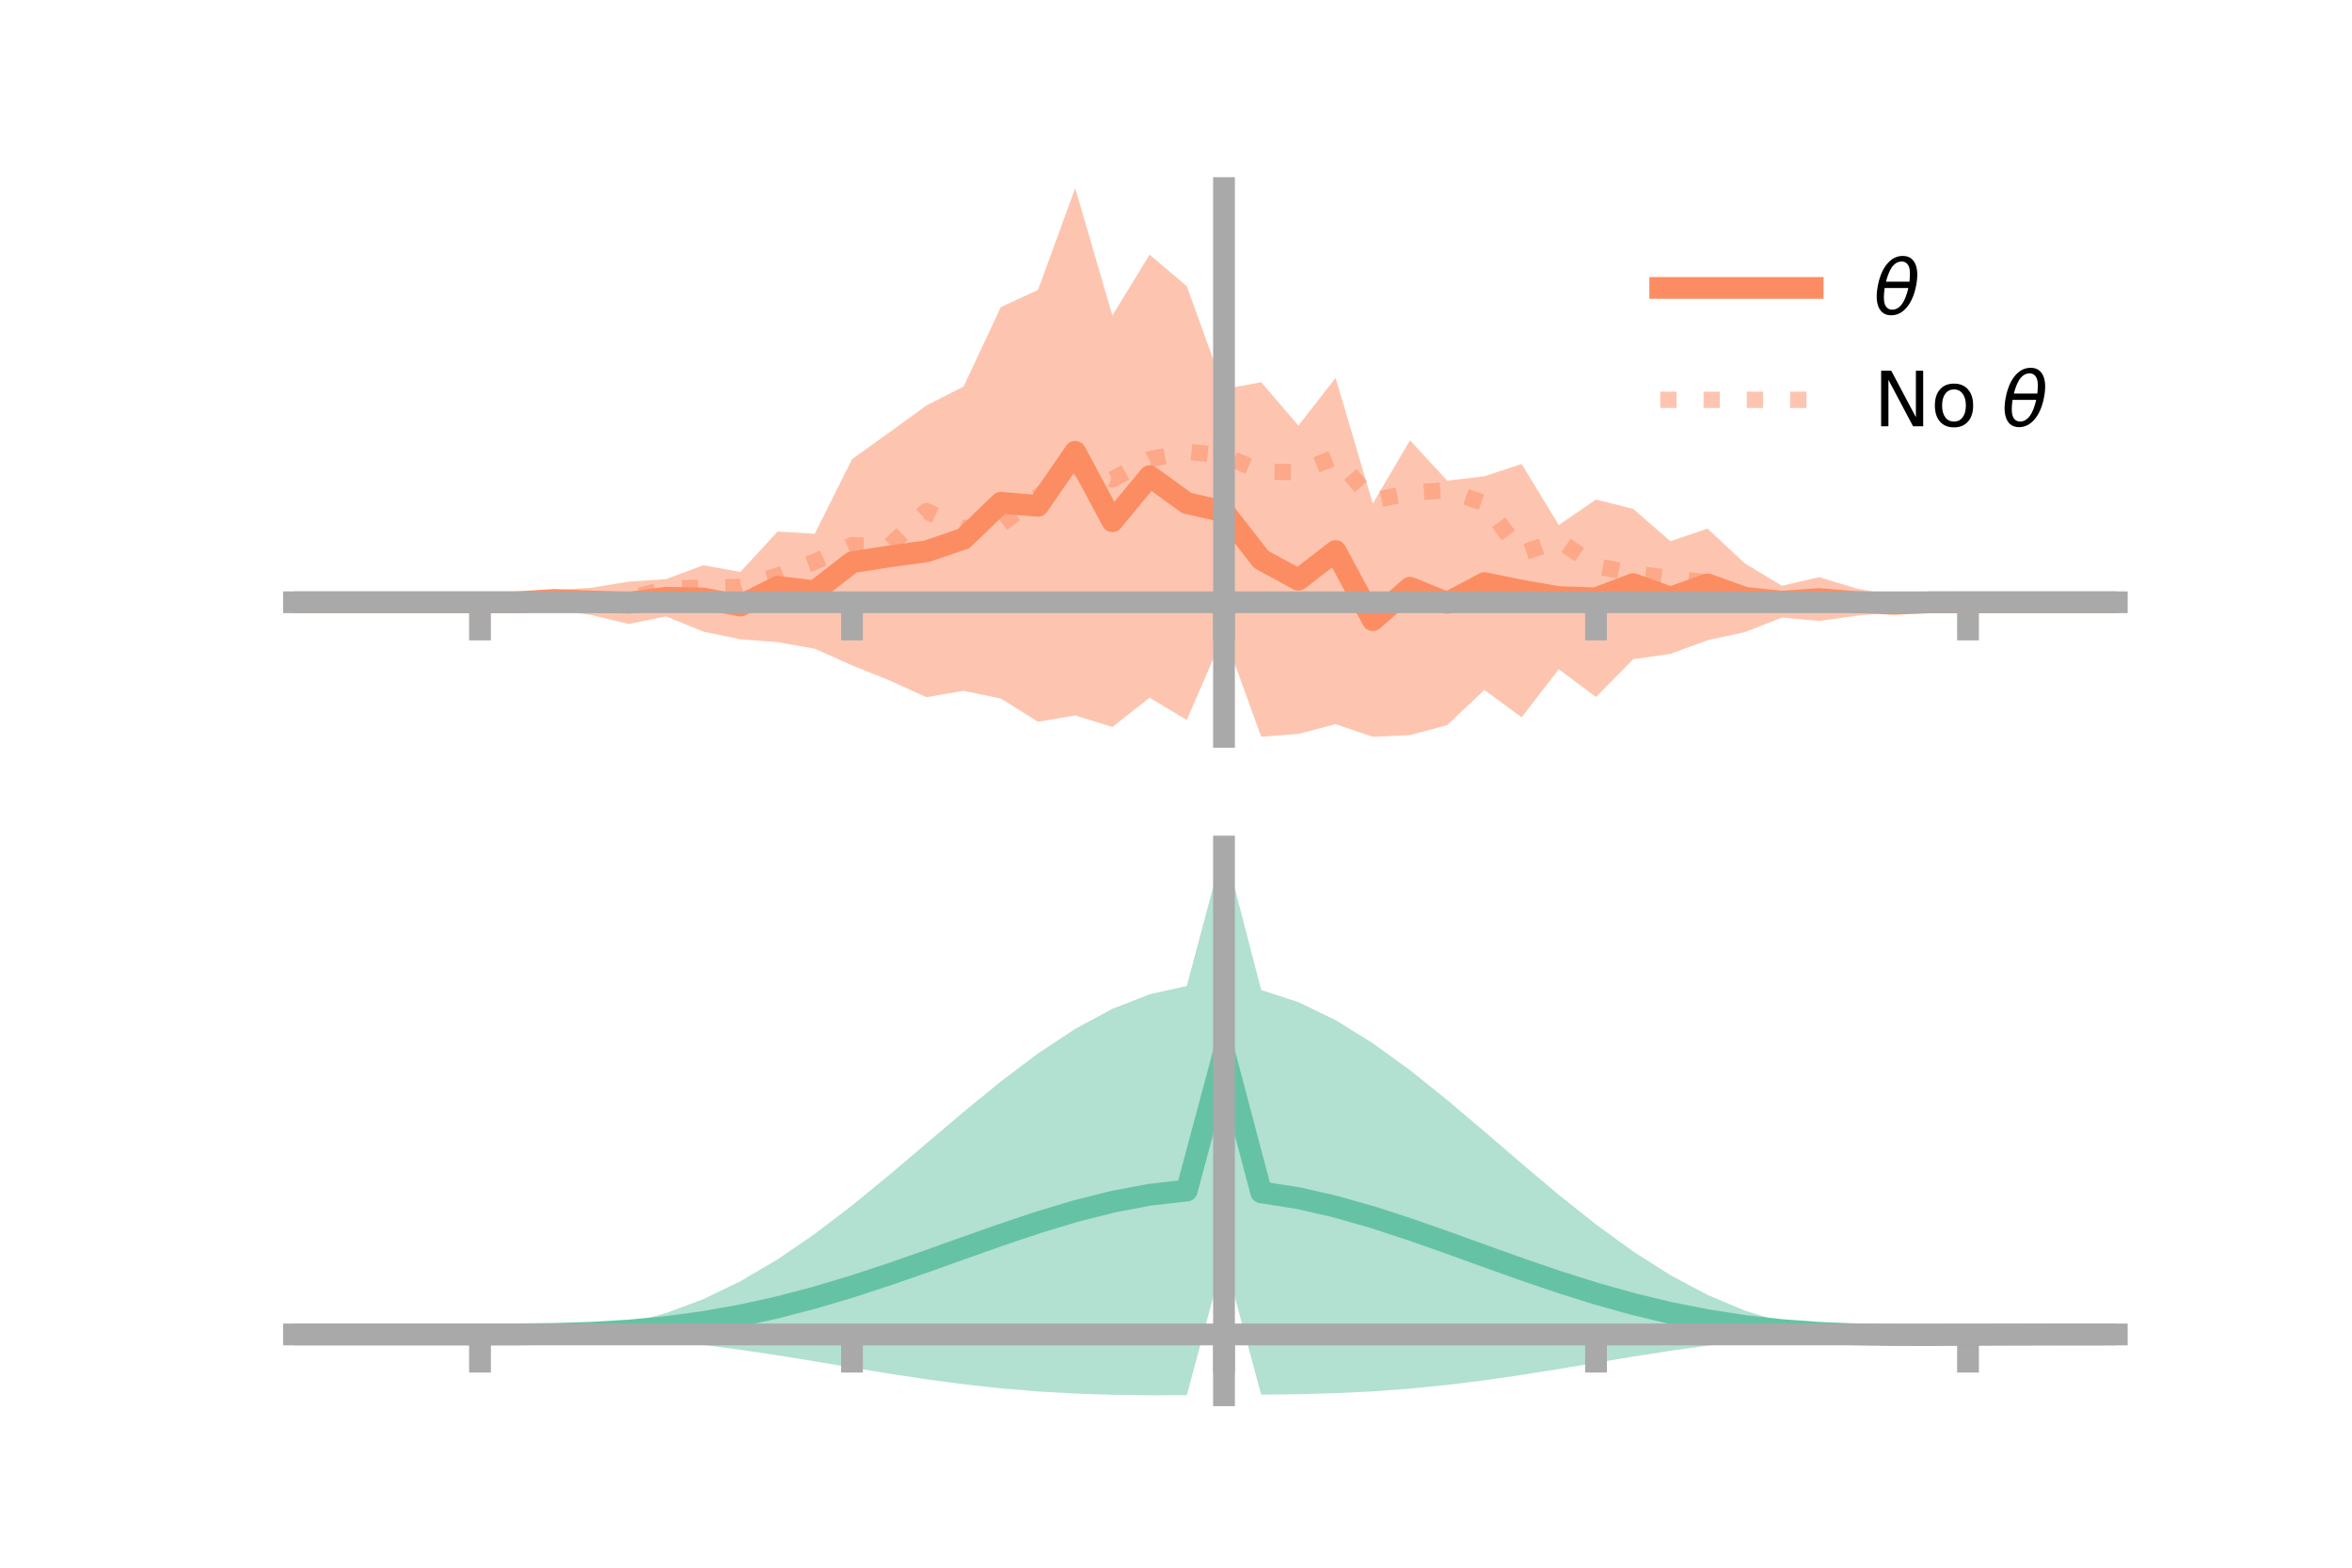 <?xml version="1.0" encoding="utf-8" standalone="no"?>
<!DOCTYPE svg PUBLIC "-//W3C//DTD SVG 1.1//EN"
  "http://www.w3.org/Graphics/SVG/1.1/DTD/svg11.dtd">
<!-- Created with matplotlib (https://matplotlib.org/) -->
<svg height="144pt" version="1.1" viewBox="0 0 216 144" width="216pt" xmlns="http://www.w3.org/2000/svg" xmlns:xlink="http://www.w3.org/1999/xlink">
 <defs>
  <style type="text/css">*{stroke-linecap:butt;stroke-linejoin:round;}</style>
 </defs>
 <g id="figure_1">
  <g id="patch_1">
   <path d="M 0 144 
L 216 144 
L 216 0 
L 0 0 
z
" style="fill:none;"/>
  </g>
  <g id="axes_1">
   <g id="patch_2">
    <path d="M 27 67.68 
L 194.4 67.68 
L 194.4 17.28 
L 27 17.28 
z
" style="fill:none;"/>
   </g>
   <g id="PolyCollection_1">
    <path clip-path="url(#pbbfb9ebe88)" d="M 27 55.324 
L 27 55.324 
L 30.416 55.324 
L 33.833 55.324 
L 37.249 55.324 
L 40.665 55.324 
L 44.082 55.324 
L 47.498 55.298 
L 50.914 54.208 
L 54.331 53.986 
L 57.747 53.422 
L 61.163 53.195 
L 64.58 51.925 
L 67.996 52.531 
L 71.412 48.825 
L 74.829 49.024 
L 78.245 42.183 
L 81.661 39.726 
L 85.078 37.242 
L 88.494 35.509 
L 91.91 28.206 
L 95.327 26.63 
L 98.743 17.28 
L 102.159 28.974 
L 105.576 23.394 
L 108.992 26.287 
L 112.408 35.744 
L 115.824 35.106 
L 119.241 39.088 
L 122.657 34.707 
L 126.073 46.255 
L 129.49 40.44 
L 132.906 44.148 
L 136.322 43.749 
L 139.739 42.617 
L 143.155 48.229 
L 146.571 45.882 
L 149.988 46.745 
L 153.404 49.714 
L 156.82 48.552 
L 160.237 51.748 
L 163.653 53.81 
L 167.069 53.008 
L 170.486 54.054 
L 173.902 54.704 
L 177.318 55.311 
L 180.735 55.324 
L 184.151 55.324 
L 187.567 55.324 
L 190.984 55.324 
L 194.4 55.324 
L 194.4 55.324 
L 194.4 55.324 
L 190.984 55.324 
L 187.567 55.324 
L 184.151 55.324 
L 180.735 55.324 
L 177.318 55.345 
L 173.902 56.221 
L 170.486 56.556 
L 167.069 57.037 
L 163.653 56.727 
L 160.237 58.068 
L 156.82 58.807 
L 153.404 60.063 
L 149.988 60.556 
L 146.571 64.026 
L 143.155 61.473 
L 139.739 65.896 
L 136.322 63.373 
L 132.906 66.605 
L 129.49 67.526 
L 126.073 67.68 
L 122.657 66.52 
L 119.241 67.415 
L 115.824 67.674 
L 112.408 58.244 
L 108.992 66.132 
L 105.576 64.092 
L 102.159 66.779 
L 98.743 65.719 
L 95.327 66.294 
L 91.91 64.163 
L 88.494 63.455 
L 85.078 64.042 
L 81.661 62.492 
L 78.245 61.115 
L 74.829 59.588 
L 71.412 58.984 
L 67.996 58.723 
L 64.58 58.016 
L 61.163 56.618 
L 57.747 57.316 
L 54.331 56.499 
L 50.914 56.008 
L 47.498 55.341 
L 44.082 55.324 
L 40.665 55.324 
L 37.249 55.324 
L 33.833 55.324 
L 30.416 55.324 
L 27 55.324 
z
" style="fill:#fc8d62;fill-opacity:0.5;"/>
   </g>
   <g id="matplotlib.axis_1">
    <g id="xtick_1">
     <g id="line2d_1">
      <defs>
       <path d="M 0 0 
L 0 3.5 
" id="m3fe2a2222d" style="stroke:#a9a9a9;stroke-width:2;"/>
      </defs>
      <g>
       <use style="fill:#a9a9a9;stroke:#a9a9a9;stroke-width:2;" x="44.082" xlink:href="#m3fe2a2222d" y="55.324"/>
      </g>
     </g>
    </g>
    <g id="xtick_2">
     <g id="line2d_2">
      <g>
       <use style="fill:#a9a9a9;stroke:#a9a9a9;stroke-width:2;" x="78.245" xlink:href="#m3fe2a2222d" y="55.324"/>
      </g>
     </g>
    </g>
    <g id="xtick_3">
     <g id="line2d_3">
      <g>
       <use style="fill:#a9a9a9;stroke:#a9a9a9;stroke-width:2;" x="112.408" xlink:href="#m3fe2a2222d" y="55.324"/>
      </g>
     </g>
    </g>
    <g id="xtick_4">
     <g id="line2d_4">
      <g>
       <use style="fill:#a9a9a9;stroke:#a9a9a9;stroke-width:2;" x="146.571" xlink:href="#m3fe2a2222d" y="55.324"/>
      </g>
     </g>
    </g>
    <g id="xtick_5">
     <g id="line2d_5">
      <g>
       <use style="fill:#a9a9a9;stroke:#a9a9a9;stroke-width:2;" x="180.735" xlink:href="#m3fe2a2222d" y="55.324"/>
      </g>
     </g>
    </g>
   </g>
   <g id="matplotlib.axis_2"/>
   <g id="line2d_6">
    <path clip-path="url(#pbbfb9ebe88)" d="M 27 55.324 
L 30.416 55.324 
L 33.833 55.324 
L 37.249 55.324 
L 40.665 55.324 
L 44.082 55.324 
L 47.498 55.32 
L 50.914 55.108 
L 54.331 55.242 
L 57.747 55.369 
L 61.163 54.906 
L 64.58 54.971 
L 67.996 55.627 
L 71.412 53.904 
L 74.829 54.306 
L 78.245 51.649 
L 81.661 51.109 
L 85.078 50.642 
L 88.494 49.482 
L 91.91 46.185 
L 95.327 46.462 
L 98.743 41.5 
L 102.159 47.877 
L 105.576 43.743 
L 108.992 46.209 
L 112.408 46.994 
L 115.824 51.39 
L 119.241 53.251 
L 122.657 50.614 
L 126.073 56.967 
L 129.49 53.983 
L 132.906 55.376 
L 136.322 53.561 
L 139.739 54.257 
L 143.155 54.851 
L 146.571 54.954 
L 149.988 53.651 
L 153.404 54.889 
L 156.82 53.68 
L 160.237 54.908 
L 163.653 55.268 
L 167.069 55.023 
L 170.486 55.305 
L 173.902 55.463 
L 177.318 55.328 
L 180.735 55.324 
L 184.151 55.324 
L 187.567 55.324 
L 190.984 55.324 
L 194.4 55.324 
" style="fill:none;stroke:#fc8d62;stroke-linecap:square;stroke-width:2;"/>
   </g>
   <g id="line2d_7">
    <path clip-path="url(#pbbfb9ebe88)" d="M 27 55.324 
L 30.416 55.324 
L 33.833 55.324 
L 37.249 55.324 
L 40.665 55.324 
L 44.082 55.324 
L 47.498 55.265 
L 50.914 55.249 
L 54.331 55.181 
L 57.747 55.026 
L 61.163 54.057 
L 64.58 53.989 
L 67.996 53.908 
L 71.412 52.877 
L 74.829 51.602 
L 78.245 50.079 
L 81.661 50.172 
L 85.078 46.94 
L 88.494 48.539 
L 91.91 48.18 
L 95.327 45.632 
L 98.743 42.915 
L 102.159 44.04 
L 105.576 42.184 
L 108.992 41.5 
L 112.408 41.833 
L 115.824 43.318 
L 119.241 43.371 
L 122.657 42 
L 126.073 45.992 
L 129.49 45.26 
L 132.906 45.028 
L 136.322 46.223 
L 139.739 50.811 
L 143.155 49.641 
L 146.571 51.997 
L 149.988 52.663 
L 153.404 53.103 
L 156.82 53.51 
L 160.237 54.668 
L 163.653 55.197 
L 167.069 55.012 
L 170.486 55.257 
L 173.902 55.365 
L 177.318 55.372 
L 180.735 55.324 
L 184.151 55.324 
L 187.567 55.324 
L 190.984 55.324 
L 194.4 55.324 
" style="fill:none;stroke:#fc8d62;stroke-dasharray:1.5,2.475;stroke-dashoffset:0;stroke-opacity:0.5;stroke-width:1.5;"/>
   </g>
   <g id="patch_3">
    <path d="M 112.408 67.68 
L 112.408 17.28 
" style="fill:none;stroke:#a9a9a9;stroke-linecap:square;stroke-linejoin:miter;stroke-width:2;"/>
   </g>
   <g id="patch_4">
    <path d="M 194.4 67.68 
L 194.4 17.28 
" style="fill:none;"/>
   </g>
   <g id="patch_5">
    <path d="M 27 55.324 
L 194.4 55.324 
" style="fill:none;stroke:#a9a9a9;stroke-linecap:square;stroke-linejoin:miter;stroke-width:2;"/>
   </g>
   <g id="patch_6">
    <path d="M 27 17.28 
L 194.4 17.28 
" style="fill:none;"/>
   </g>
   <g id="legend_1">
    <g id="line2d_8">
     <path d="M 152.47 26.449 
L 166.47 26.449 
" style="fill:none;stroke:#fc8d62;stroke-linecap:square;stroke-width:2;"/>
    </g>
    <g id="line2d_9"/>
    <g id="text_1">
     <!-- $\theta$ -->
     <g transform="translate(172.07 28.899)scale(0.07 -0.07)">
      <defs>
       <path d="M 45.516 34.672 
L 14.453 34.672 
Q 12.359 20.062 14.5 13.875 
Q 17.188 6.25 24.469 6.25 
Q 31.781 6.25 37.359 13.922 
Q 42.234 20.656 45.516 34.672 
z
M 47.016 42.969 
Q 48.344 56.844 46.625 61.719 
Q 43.953 69.438 36.766 69.438 
Q 29.297 69.438 23.828 61.812 
Q 19.531 55.672 16.156 42.969 
z
M 38.188 76.766 
Q 49.906 76.766 54.594 66.406 
Q 59.281 56.109 55.719 37.844 
Q 52.203 19.625 43.453 9.281 
Q 34.766 -1.125 23.047 -1.125 
Q 11.281 -1.125 6.641 9.281 
Q 2 19.625 5.516 37.844 
Q 9.078 56.109 17.719 66.406 
Q 26.422 76.766 38.188 76.766 
z
" id="DejaVuSans-Oblique-952"/>
      </defs>
      <use transform="translate(0 0.234)" xlink:href="#DejaVuSans-Oblique-952"/>
     </g>
    </g>
    <g id="line2d_10">
     <path d="M 152.47 36.724 
L 166.47 36.724 
" style="fill:none;stroke:#fc8d62;stroke-dasharray:1.5,2.475;stroke-dashoffset:0;stroke-opacity:0.5;stroke-width:1.5;"/>
    </g>
    <g id="line2d_11"/>
    <g id="text_2">
     <!-- No $\theta$ -->
     <g transform="translate(172.07 39.174)scale(0.07 -0.07)">
      <defs>
       <path d="M 9.812 72.906 
L 23.094 72.906 
L 55.422 11.922 
L 55.422 72.906 
L 64.984 72.906 
L 64.984 0 
L 51.703 0 
L 19.391 60.984 
L 19.391 0 
L 9.812 0 
z
" id="DejaVuSans-78"/>
       <path d="M 30.609 48.391 
Q 23.391 48.391 19.188 42.75 
Q 14.984 37.109 14.984 27.297 
Q 14.984 17.484 19.156 11.844 
Q 23.344 6.203 30.609 6.203 
Q 37.797 6.203 41.984 11.859 
Q 46.188 17.531 46.188 27.297 
Q 46.188 37.016 41.984 42.703 
Q 37.797 48.391 30.609 48.391 
z
M 30.609 56 
Q 42.328 56 49.016 48.375 
Q 55.719 40.766 55.719 27.297 
Q 55.719 13.875 49.016 6.219 
Q 42.328 -1.422 30.609 -1.422 
Q 18.844 -1.422 12.172 6.219 
Q 5.516 13.875 5.516 27.297 
Q 5.516 40.766 12.172 48.375 
Q 18.844 56 30.609 56 
z
" id="DejaVuSans-111"/>
       <path id="DejaVuSans-32"/>
      </defs>
      <use transform="translate(0 0.234)" xlink:href="#DejaVuSans-78"/>
      <use transform="translate(74.805 0.234)" xlink:href="#DejaVuSans-111"/>
      <use transform="translate(135.986 0.234)" xlink:href="#DejaVuSans-32"/>
      <use transform="translate(167.773 0.234)" xlink:href="#DejaVuSans-Oblique-952"/>
     </g>
    </g>
   </g>
  </g>
  <g id="axes_2">
   <g id="patch_7">
    <path d="M 27 128.16 
L 194.4 128.16 
L 194.4 77.76 
L 27 77.76 
z
" style="fill:none;"/>
   </g>
   <g id="PolyCollection_2">
    <path clip-path="url(#p4cfa8091dc)" d="M 27 122.578 
L 27 122.572 
L 30.416 122.574 
L 33.833 122.574 
L 37.249 122.575 
L 40.665 122.575 
L 44.082 122.575 
L 47.498 122.556 
L 50.914 122.434 
L 54.331 122.117 
L 57.747 121.53 
L 61.163 120.616 
L 64.58 119.34 
L 67.996 117.69 
L 71.412 115.678 
L 74.829 113.339 
L 78.245 110.732 
L 81.661 107.932 
L 85.078 105.033 
L 88.494 102.134 
L 91.91 99.342 
L 95.327 96.765 
L 98.743 94.507 
L 102.159 92.667 
L 105.576 91.329 
L 108.992 90.565 
L 112.408 77.76 
L 115.824 90.934 
L 119.241 92.05 
L 122.657 93.707 
L 126.073 95.823 
L 129.49 98.302 
L 132.906 101.042 
L 136.322 103.935 
L 139.739 106.873 
L 143.155 109.751 
L 146.571 112.473 
L 149.988 114.954 
L 153.404 117.127 
L 156.82 118.945 
L 160.237 120.385 
L 163.653 121.445 
L 167.069 122.143 
L 170.486 122.46 
L 173.902 122.477 
L 177.318 122.489 
L 180.735 122.515 
L 184.151 122.537 
L 187.567 122.553 
L 190.984 122.563 
L 194.4 122.569 
L 194.4 122.584 
L 194.4 122.584 
L 190.984 122.597 
L 187.567 122.618 
L 184.151 122.654 
L 180.735 122.71 
L 177.318 122.775 
L 173.902 122.779 
L 170.486 122.68 
L 167.069 122.713 
L 163.653 122.91 
L 160.237 123.21 
L 156.82 123.604 
L 153.404 124.077 
L 149.988 124.61 
L 146.571 125.176 
L 143.155 125.748 
L 139.739 126.294 
L 136.322 126.789 
L 132.906 127.213 
L 129.49 127.554 
L 126.073 127.805 
L 122.657 127.971 
L 119.241 128.064 
L 115.824 128.106 
L 112.408 115.461 
L 108.992 128.153 
L 105.576 128.16 
L 102.159 128.119 
L 98.743 128.008 
L 95.327 127.812 
L 91.91 127.526 
L 88.494 127.149 
L 85.078 126.694 
L 81.661 126.176 
L 78.245 125.618 
L 74.829 125.048 
L 71.412 124.494 
L 67.996 123.984 
L 64.58 123.54 
L 61.163 123.178 
L 57.747 122.906 
L 54.331 122.724 
L 50.914 122.622 
L 47.498 122.581 
L 44.082 122.575 
L 40.665 122.575 
L 37.249 122.575 
L 33.833 122.575 
L 30.416 122.576 
L 27 122.578 
z
" style="fill:#66c2a5;fill-opacity:0.5;"/>
   </g>
   <g id="matplotlib.axis_3">
    <g id="xtick_6">
     <g id="line2d_12">
      <g>
       <use style="fill:#a9a9a9;stroke:#a9a9a9;stroke-width:2;" x="44.082" xlink:href="#m3fe2a2222d" y="122.575"/>
      </g>
     </g>
    </g>
    <g id="xtick_7">
     <g id="line2d_13">
      <g>
       <use style="fill:#a9a9a9;stroke:#a9a9a9;stroke-width:2;" x="78.245" xlink:href="#m3fe2a2222d" y="122.575"/>
      </g>
     </g>
    </g>
    <g id="xtick_8">
     <g id="line2d_14">
      <g>
       <use style="fill:#a9a9a9;stroke:#a9a9a9;stroke-width:2;" x="112.408" xlink:href="#m3fe2a2222d" y="122.575"/>
      </g>
     </g>
    </g>
    <g id="xtick_9">
     <g id="line2d_15">
      <g>
       <use style="fill:#a9a9a9;stroke:#a9a9a9;stroke-width:2;" x="146.571" xlink:href="#m3fe2a2222d" y="122.575"/>
      </g>
     </g>
    </g>
    <g id="xtick_10">
     <g id="line2d_16">
      <g>
       <use style="fill:#a9a9a9;stroke:#a9a9a9;stroke-width:2;" x="180.735" xlink:href="#m3fe2a2222d" y="122.575"/>
      </g>
     </g>
    </g>
   </g>
   <g id="matplotlib.axis_4"/>
   <g id="line2d_17">
    <path clip-path="url(#p4cfa8091dc)" d="M 27 122.575 
L 30.416 122.575 
L 33.833 122.575 
L 37.249 122.575 
L 40.665 122.575 
L 44.082 122.575 
L 47.498 122.569 
L 50.914 122.528 
L 54.331 122.421 
L 57.747 122.218 
L 61.163 121.897 
L 64.58 121.44 
L 67.996 120.837 
L 71.412 120.086 
L 74.829 119.193 
L 78.245 118.175 
L 81.661 117.054 
L 85.078 115.863 
L 88.494 114.642 
L 91.91 113.434 
L 95.327 112.289 
L 98.743 111.258 
L 102.159 110.393 
L 105.576 109.745 
L 108.992 109.359 
L 112.408 96.61 
L 115.824 109.52 
L 119.241 110.057 
L 122.657 110.839 
L 126.073 111.814 
L 129.49 112.928 
L 132.906 114.128 
L 136.322 115.362 
L 139.739 116.583 
L 143.155 117.749 
L 146.571 118.825 
L 149.988 119.782 
L 153.404 120.602 
L 156.82 121.274 
L 160.237 121.797 
L 163.653 122.177 
L 167.069 122.428 
L 170.486 122.57 
L 173.902 122.628 
L 177.318 122.632 
L 180.735 122.612 
L 184.151 122.596 
L 187.567 122.586 
L 190.984 122.58 
L 194.4 122.577 
" style="fill:none;stroke:#66c2a5;stroke-linecap:square;stroke-width:2;"/>
   </g>
   <g id="patch_8">
    <path d="M 112.408 128.16 
L 112.408 77.76 
" style="fill:none;stroke:#a9a9a9;stroke-linecap:square;stroke-linejoin:miter;stroke-width:2;"/>
   </g>
   <g id="patch_9">
    <path d="M 194.4 128.16 
L 194.4 77.76 
" style="fill:none;"/>
   </g>
   <g id="patch_10">
    <path d="M 27 122.575 
L 194.4 122.575 
" style="fill:none;stroke:#a9a9a9;stroke-linecap:square;stroke-linejoin:miter;stroke-width:2;"/>
   </g>
   <g id="patch_11">
    <path d="M 27 77.76 
L 194.4 77.76 
" style="fill:none;"/>
   </g>
  </g>
 </g>
 <defs>
  <clipPath id="pbbfb9ebe88">
   <rect height="50.4" width="167.4" x="27" y="17.28"/>
  </clipPath>
  <clipPath id="p4cfa8091dc">
   <rect height="50.4" width="167.4" x="27" y="77.76"/>
  </clipPath>
 </defs>
</svg>
